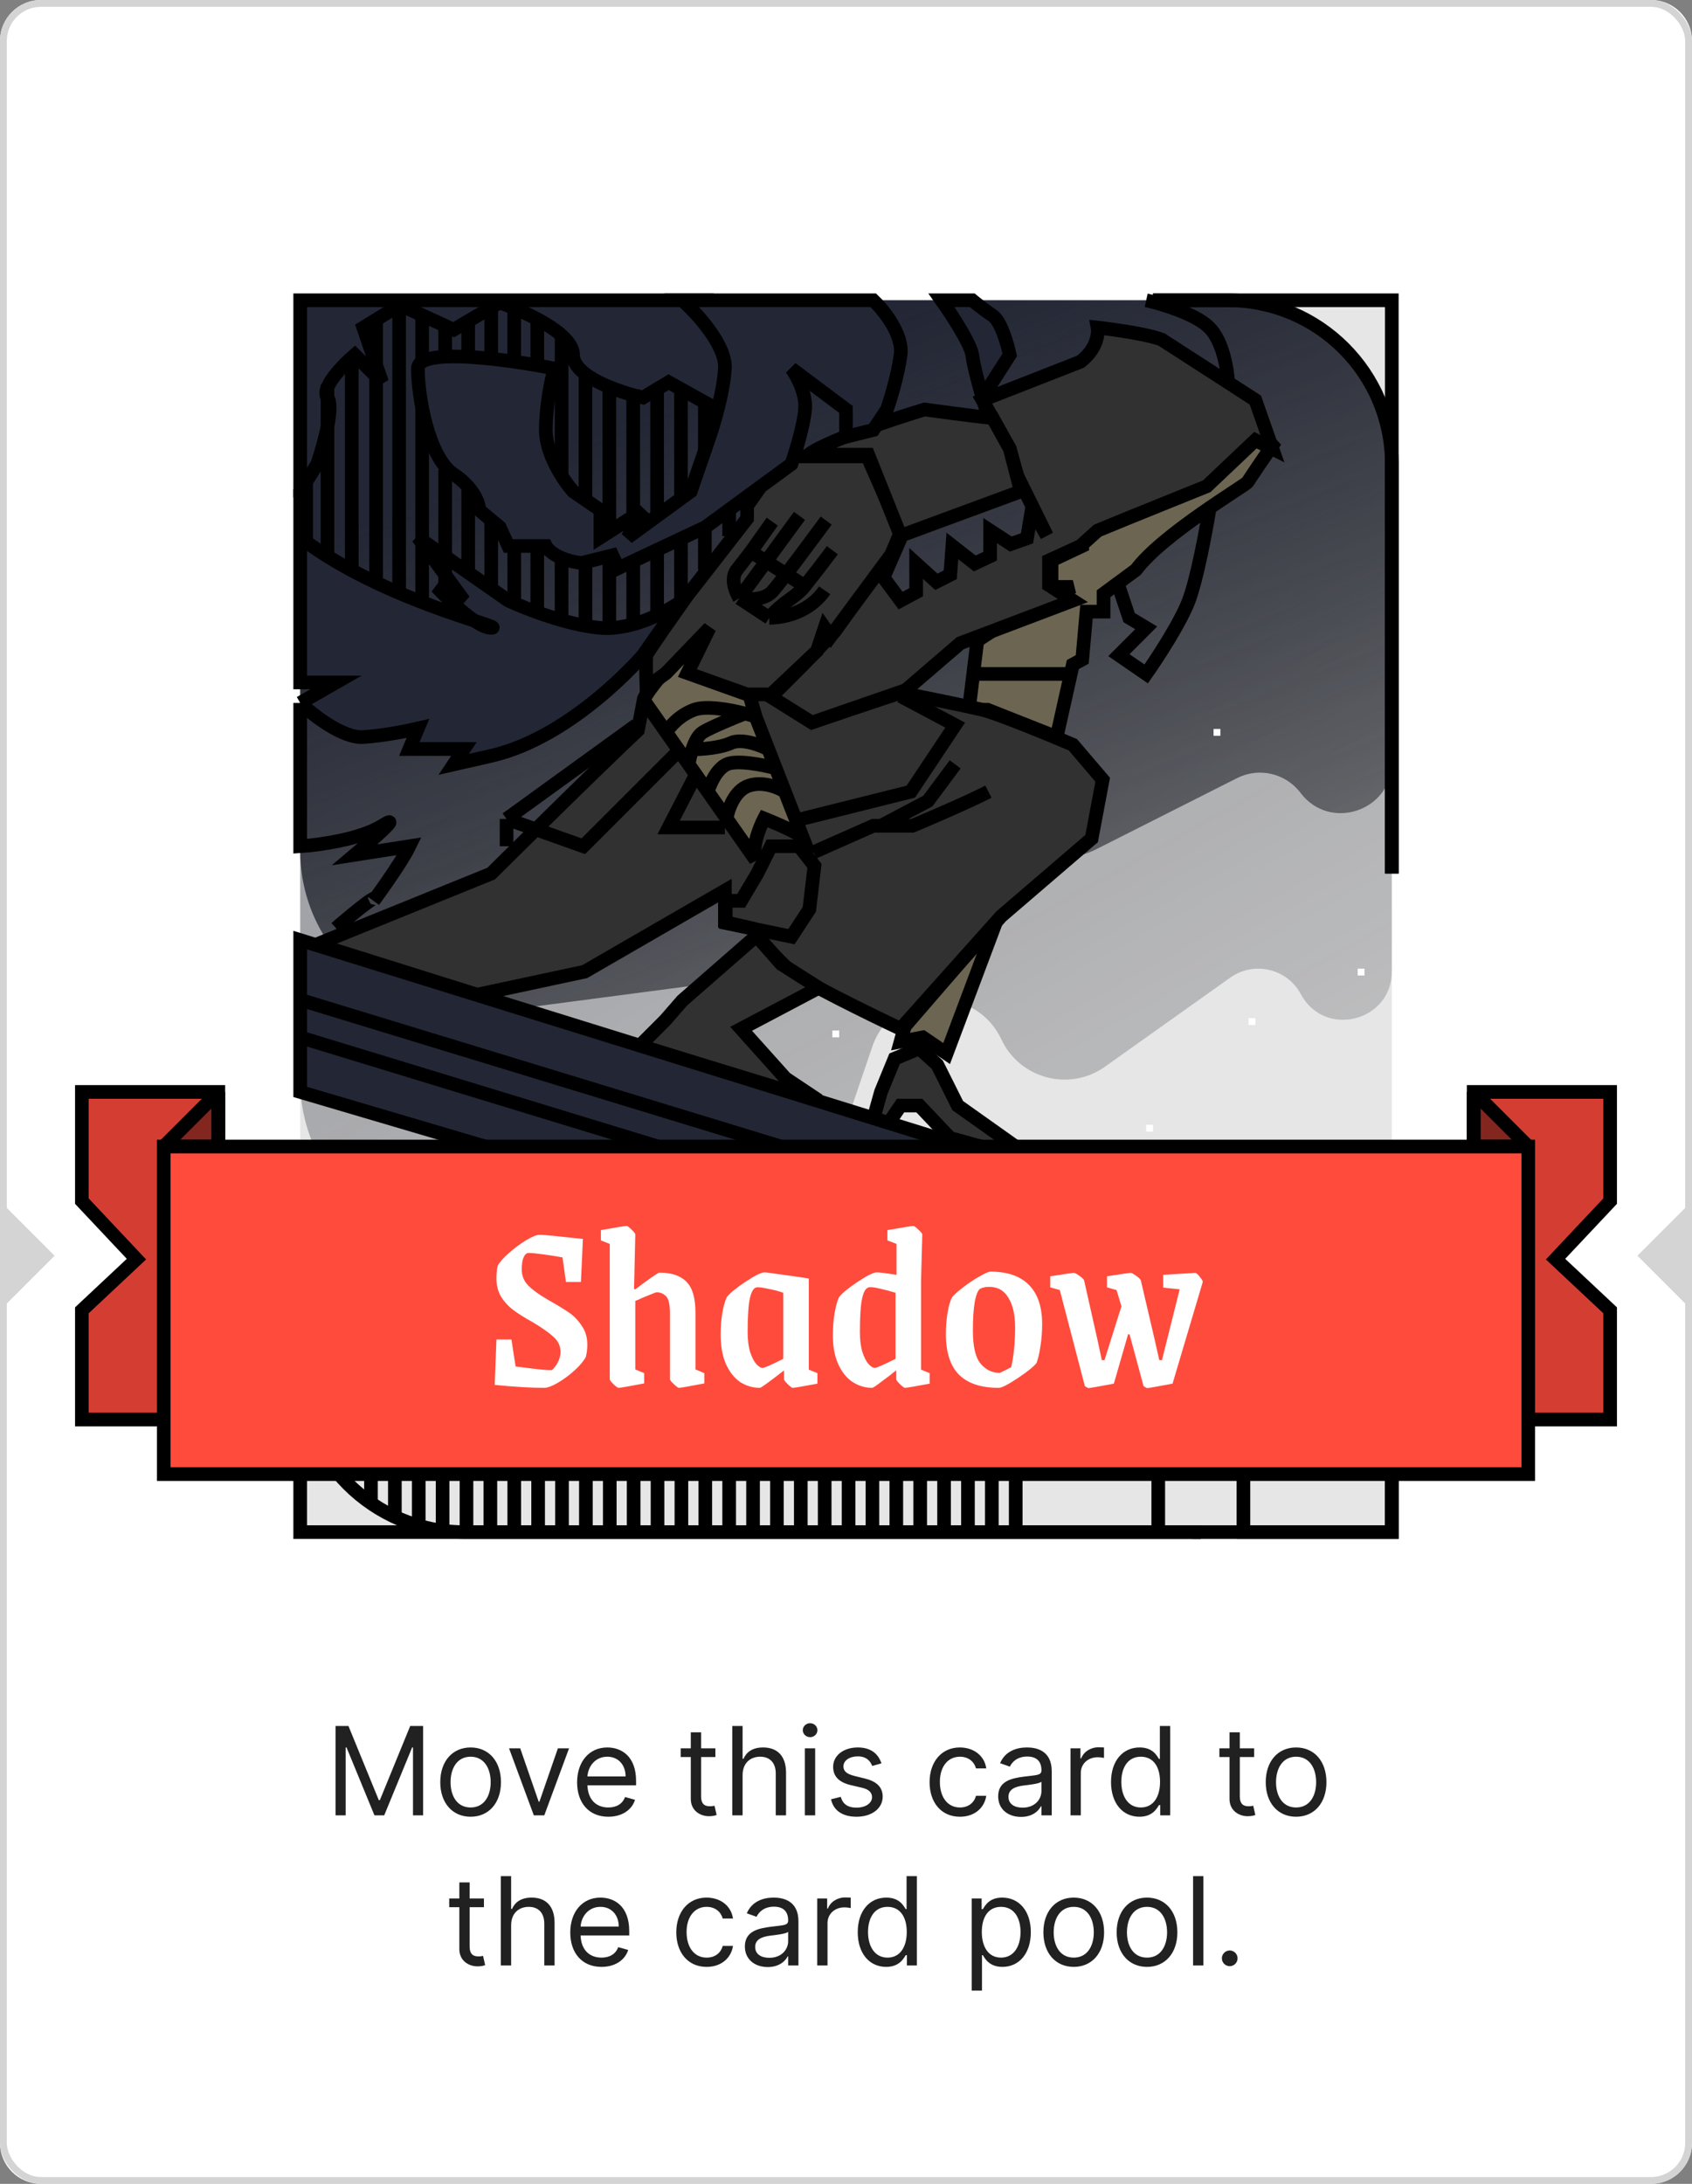 <svg width="248" height="320" viewBox="0 0 248 320" fill="none" xmlns="http://www.w3.org/2000/svg">
<rect x="0" y="0" width="248" height="320" fill="#808080" stroke="none"/>
<path d="M0 6C0 2.686 2.686 0 6 0H242C245.314 0 248 2.686 248 6V314C248 317.314 245.314 320 242 320H6C2.686 320 0 317.314 0 314V6Z" fill="white"/>
<rect x="0.5" y="0.5" width="247" height="319" rx="5.5" fill="white" stroke="#D4D4D4"/>
<rect x="44" y="44" width="160" height="180" fill="black" fill-opacity="0.1"/>
<path opacity="0.4" d="M44 44H180C193.255 44 204 54.745 204 68V142.333C204 149.701 194.151 152.173 190.671 145.679C188.657 141.918 183.8 140.778 180.323 143.25L161.965 156.299C156.771 159.991 149.503 158.088 146.785 152.325C142.862 144.008 130.813 144.686 127.848 153.39L122.043 170.433C119.625 177.529 112.959 182.3 105.462 182.3H68C54.745 182.3 44 171.555 44 158.3V44Z" fill="url(#paint0_linear_155_13)"/>
<path d="M44 44H181.448C193.903 44 204 54.097 204 66.552V111.697C204 118.837 194.918 121.877 190.619 116.176C188.452 113.301 184.537 112.391 181.324 114.014L160.659 124.451C155.72 126.945 149.695 125.352 146.635 120.742C141.947 113.68 131.351 114.418 127.687 122.061L122.235 133.432C119.593 138.943 114.346 142.747 108.287 143.544L71.13 148.431C56.756 150.322 44 139.134 44 124.636V44Z" fill="url(#paint1_linear_155_13)"/>
<path d="M135.25 152L138.75 154.375L146.125 134.75L132.625 150.375L132 152.625L135.25 152Z" fill="#6C6552"/>
<path d="M182.875 70.625C183.175 70.125 185.417 66.833 186.5 65.25L182.875 61.25L172 66.5L158.625 72.75V80L154.125 82.125V86H157.25L146.125 92L143.25 93.875L142 104H144.75L154.875 108L157.25 97.375L158.625 96.625L159.25 89.625H161.75V87L166.5 83.5C170.417 78.25 182.575 71.125 182.875 70.625Z" fill="#6C6552"/>
<path d="M135.25 152L138.75 154.375L146.125 134.75L132.625 150.375L132 152.625L135.25 152Z" stroke="black" stroke-width="2"/>
<path d="M182.875 70.625C183.175 70.125 185.417 66.833 186.5 65.25L182.875 61.25L172 66.5L158.625 72.75V80L154.125 82.125V86H157.25L146.125 92L143.25 93.875L142 104H144.75L154.875 108L157.25 97.375L158.625 96.625L159.25 89.625H161.75V87L166.5 83.5C170.417 78.25 182.575 71.125 182.875 70.625Z" stroke="black" stroke-width="2"/>
<path d="M144 104C141.9 103.5 135.125 102.125 132 101.5L119.25 105.75L113 101.5H110.125L98 98.375L96 99.25L94.375 102.375L93.5 107C86.174 113.903 72 128 72 128L46.438 138.375L69.938 145.75L85.7 142.375L106.25 130.5V135.125L110.125 136C111.25 137.458 114 140.775 116 142.375C118 143.975 127.5 148.625 132 150.75L146.75 134.25L160 122.875L161.625 114.25L157.25 109.125C153.708 107.625 146.1 104.5 144 104Z" fill="#313131"/>
<path d="M119.25 124.875L128 121H129.125M144.875 116C142.175 117.4 136.333 119.917 133.75 121H129.125M129.125 121L136 117.375L140 112M132 101.5C135.125 102.125 141.9 103.5 144 104C146.1 104.5 153.708 107.625 157.25 109.125L161.625 114.25L160 122.875L146.75 134.25L132 150.75C127.5 148.625 118 143.975 116 142.375C114 140.775 111.25 137.458 110.125 136L106.25 135.125V130.5L85.7 142.375L69.938 145.75L46.438 138.375L72 128C72 128 86.174 113.903 93.5 107L94.375 102.375L96 99.25L98 98.375L110.125 101.5H113L119.25 105.75L132 101.5Z" stroke="black" stroke-width="2"/>
<path d="M44 72.875V44H104.625" stroke="black" stroke-width="2"/>
<path d="M204 128V44H169" stroke="black" stroke-width="2"/>
<path d="M204 128V68C204 54.745 193.255 44 180 44H169" stroke="black" stroke-width="2"/>
<path d="M44 181V224.5H176" stroke="black" stroke-width="2"/>
<path d="M44 181V200.5C44 213.755 54.745 224.5 68 224.5H176" stroke="black" stroke-width="2"/>
<path d="M204 172V224.5H174.75" stroke="black" stroke-width="2"/>
<path d="M176.875 71.25L184 64.5L186.5 65.75L184 58.625L170.25 49.75C167.583 48.75 160.875 48 160.875 48C160.875 48 161.364 50.675 158.375 53L144 58.625L148 65.75L149.125 69.75L153.438 78.5L151.242 74.587L150.531 78.875L148.156 79.719L145.125 77.75V81.5L142.875 82.563L139.594 80L139.281 84.219L137.25 85.25L134.281 82.563V86.781L132 88L129.5 84.625L132 78.875L122.375 92.5L118 97.125L113 102.125L119 105.875L132.75 101.125L140.75 94.25L157.25 88L153.75 85.75V82.125L158.375 80L160.875 77.75L165.125 76L176.875 71.25Z" fill="#313131" stroke="black" stroke-width="2"/>
<path d="M132 102L140 106.25L133.5 116L117.5 120M106.25 121.25H98L102 113.5L100 109.5L85.5 124L74.25 120M74.25 120V124M74.25 120L93.25 106.25" stroke="black" stroke-width="2"/>
<path d="M94.375 102.625C94.583 101.333 100.125 95.25 100.125 95.25C100.125 95.25 106.917 100.417 109.75 101.5L110.75 105L112.622 109.8L113.704 112.573L115.041 116L117.625 122.625C116.083 121.542 112 119.933 112 119.933C112 119.933 110 123.708 110.75 126L106.5 119.933L103.745 116L100.942 112L97.653 107.305L94.375 102.625Z" fill="#6C6552"/>
<path d="M110.75 105L109.75 101.5C106.917 100.417 100.125 95.25 100.125 95.25C100.125 95.25 94.583 101.333 94.375 102.625L97.653 107.305M110.75 105C110.322 104.863 109.782 104.706 109.176 104.551M110.75 105L112.622 109.8M97.653 107.305C98.102 106.537 99.55 104.8 101.75 104C103.498 103.364 106.834 103.949 109.176 104.551M97.653 107.305L100.942 112M100.942 112C101.024 111.449 101.199 110.619 101.472 109.8M100.942 112L103.745 116M109.176 104.551C107.617 105.159 104.2 106.561 103 107.305C102.327 107.722 101.82 108.753 101.472 109.8M112.622 109.8C111.457 109.183 108.725 108.135 107.125 108.875C105.525 109.615 102.69 109.8 101.472 109.8M112.622 109.8L113.704 112.573M103.745 116C104.038 114.958 105 112.7 106.5 112C108 111.3 111.928 112.09 113.704 112.573M103.745 116L106.5 119.933M113.704 112.573L115.041 116M115.041 116L117.625 122.625C116.083 121.542 112 119.933 112 119.933C112 119.933 110 123.708 110.75 126L106.5 119.933M115.041 116C114.152 115.417 111.85 114.425 109.75 115.125C107.65 115.825 106.708 118.622 106.5 119.933" stroke="black" stroke-width="2"/>
<path d="M117.125 124H113L111 128L108.625 132H106.375V135.25L116 137.25L118.625 133.25L119.375 126.875L117.125 124Z" stroke="black" stroke-width="2"/>
<path d="M114.626 66.875H127.126L132 78L130.625 81.25L121.75 93.25L120.875 92L119.75 95.375L113 101.75H109.501L100.751 98.625L104 92L97.626 98.625L94.751 100.75C94.709 99.333 94.65 96.4 94.751 96C94.85 95.6 98.792 90 100.751 87.25L109.501 76V74.125L114.626 66.875Z" fill="#313131" stroke="black" stroke-width="2"/>
<path d="M108.361 87.646C108.361 87.646 106.761 85.093 108 83.5C108.508 82.847 110.062 80.844 110.062 80.844M108.361 87.646C108.361 87.646 111.66 88.347 113.187 86.688C114.513 85.246 121.096 76.28 121.096 76.28M108.361 87.646L117.178 75.591M108.361 87.646C108.361 87.646 111.036 89.404 112.75 90.531M113.187 76.438L110.062 80.844M122 80.62C120.679 82.395 119.333 84.143 117.96 85.868M112.75 90.531C114.875 88.031 116.536 87.655 117.96 85.868M112.75 90.531C112.786 90.53 112.823 90.529 112.861 90.528C116.025 90.45 119.066 89.098 120.875 86.5V86.5M110.062 80.844L117.96 85.868" stroke="black" stroke-width="2"/>
<path d="M135.5 60C135.5 60 143 61.041 145.5 61.25L148 65.75L149.625 72L132 78.5L127.25 66.625H118.5C121.708 64.166 135.5 60 135.5 60Z" fill="#313131"/>
<path d="M157.25 98.75H142.5M145.5 61.25C143 61.041 135.5 60 135.5 60C135.5 60 121.708 64.166 118.5 66.625H127.25L132 78.5L149.625 72L148 65.75L145.5 61.25Z" stroke="black" stroke-width="2"/>
<path d="M108.625 150.75L120 144.75L114.5 141.25L110.875 137.125L100 146.625L97.5 149.5L93.75 153.25L120 161.25L115.125 158L108.625 150.75Z" fill="#313131" stroke="black" stroke-width="2"/>
<path d="M129.125 160L131.125 155.125L134.75 153.625L137.375 156L140.375 162L152 170.25L139.25 166.75L134.75 162H132L130.125 164.75L128 164L129.125 160Z" fill="#313131" stroke="black" stroke-width="2"/>
<path d="M44 137.75L180 180V188L176 186.779L172 189.5H168L172 193.5V197.75L169.768 197.092L44 160V146.5V137.75Z" fill="#232735"/>
<path d="M44 146.5V137.75L180 180V188L176 186.779M44 146.5L176 186.779M44 146.5V160L169.768 197.092M176 186.779L172 189.5H168L172 193.5V197.75L169.768 197.092M169.768 197.092V210.5H166.75L169.768 212V224.625M44 186.779L149.75 213.75" stroke="black" stroke-width="2"/>
<path d="M162 188L44 152" stroke="black" stroke-width="2"/>
<path d="M182.25 213.93V224.5H204V208H192V213.93H182.25Z" stroke="black" stroke-width="2"/>
<path d="M49.25 100H44V78.75V72L46.5 68C47.417 65.333 49 59.65 48 58.25C47 56.85 50.25 53.5 52 52L56 56L53.25 48L58.625 44.688L66.5 48.312L73.25 44.312C76.833 45.646 84 48.8 84 52C84 55.2 90.833 57.5 94.25 58.25L98 56L105.188 60C105.688 58.052 106.142 55.838 106.25 54C106.45 50.6 102.167 45.917 100 44H128C129.5 45.417 132.4 49 132 52C131.6 55 130.5 58.583 130 60L128 63L124 64V60L116 54C116.75 55 118.2 57.6 118 60C117.8 62.4 116.583 66.333 116 68L103.375 77.25L90.625 83.25L89.75 81.375L85.25 82.5C81.85 82.1 80.333 80.667 80 80H74.5L73.25 77.25L70.25 74.75C70.25 73.833 69.5 71.5 66.5 69.5C62.75 67 61.25 58 61.25 54C61.25 50.8 74.583 52.667 81.25 54C80.833 55.5 80 59.4 80 63C80 66.6 82.667 70.5 84 72L88 74.75V78.75L94.25 74.75L92 78.75L101.25 72L104 64C104.306 63.12 104.764 61.655 105.188 60L98 56L94.25 58.25C90.833 57.5 84 55.2 84 52C84 48.8 76.833 45.646 73.25 44.312L66.5 48.312L58.625 44.688L53.25 48L56 56L52 52C50.25 53.5 47 56.85 48 58.25C49 59.65 47.417 65.333 46.5 68L44 72V78.75C52.523 85.32 64.326 89.242 69.554 90.962C67.566 89.639 65.245 87.358 64 86L68 88L61.25 78.75L74.5 88C77 89.167 83.2 91.6 88 92C92.8 92.4 98 89.5 100 88C98.667 89.583 94.25 96 94.25 96C94.25 96 84 108 72 110.75L66.5 112L68 109.75H60L61.25 106.75C59.833 107.083 56.25 107.8 53.25 108C50.25 108.2 45.833 104.75 44 103L49.25 100Z" fill="#232735"/>
<path d="M142.5 52C142.3 50.4 139.417 46 138 44H142.5C143 44.417 144.3 45.45 145.5 46.25C146.7 47.05 147.667 50.417 148 52L144 58.25C143.583 56.833 142.7 53.6 142.5 52Z" fill="#232735"/>
<path d="M44 103L49.25 100H44V78.75M44 103C45.833 104.75 50.25 108.2 53.25 108C56.25 107.8 59.833 107.083 61.25 106.75L60 109.75H68L66.5 112L72 110.75C84 108 94.25 96 94.25 96C94.25 96 98.667 89.583 100 88C98 89.5 92.8 92.4 88 92C83.2 91.6 77 89.167 74.5 88L61.25 78.75L68 88L64 86C65.833 88 70 92 72 92C74.5 92 56 88 44 78.75M44 103V124C46.667 123.833 52.8 123 56 121C59.2 119 54.667 123 52 125.25L60 124C58.75 126.583 54.75 132 54.75 132C56 130.265 50.167 135.167 49.25 136M44 78.75V72L46.5 68C47.417 65.333 49 59.65 48 58.25C47 56.85 50.25 53.5 52 52L56 56L53.25 48L58.625 44.688L66.5 48.312L73.25 44.312C76.833 45.646 84 48.8 84 52C84 55.2 90.833 57.5 94.25 58.25L98 56L105.188 60M168 44C170.25 44.5 175.25 46 177.25 48C179.25 50 179.917 54.167 180 56M177.25 74.75C176.75 77.833 175.45 84.8 174.25 88C173.05 91.2 169.583 96.5 168 98.75L164 96L168 92L165.5 90.5L164 86M105.188 60C105.688 58.052 106.142 55.838 106.25 54C106.45 50.6 102.167 45.917 100 44H128C129.5 45.417 132.4 49 132 52C131.6 55 130.5 58.583 130 60L128 63L124 64V60L116 54C116.75 55 118.2 57.6 118 60C117.8 62.4 116.583 66.333 116 68L103.375 77.25L90.625 83.25L89.75 81.375L85.25 82.5C81.85 82.1 80.333 80.667 80 80H74.5L73.25 77.25L70.25 74.75C70.25 73.833 69.5 71.5 66.5 69.5C62.75 67 61.25 58 61.25 54C61.25 50.8 74.583 52.667 81.25 54C80.833 55.5 80 59.4 80 63C80 66.6 82.667 70.5 84 72L88 74.75V78.75L94.25 74.75L92 78.75L101.25 72L104 64C104.306 63.12 104.764 61.655 105.188 60ZM138 44C139.417 46 142.3 50.4 142.5 52C142.7 53.6 143.583 56.833 144 58.25L148 52C147.667 50.417 146.7 47.05 145.5 46.25C144.3 45.45 143 44.417 142.5 44H138Z" stroke="black" stroke-width="2"/>
<rect x="183" y="149.188" width="1" height="1" fill="white"/>
<rect x="177.875" y="106.812" width="1" height="1" fill="white"/>
<rect x="199" y="141.938" width="1" height="1" fill="white"/>
<rect x="168" y="164.812" width="1" height="1" fill="white"/>
<rect x="122" y="151" width="1" height="1" fill="white"/>
<path d="M47.375 188V212.437" stroke="black" stroke-width="2"/>
<path d="M50.875 188V217.375" stroke="black" stroke-width="2"/>
<path d="M54.375 189.625L54.375 220" stroke="black" stroke-width="2"/>
<path d="M57.875 189.625L57.875 222" stroke="black" stroke-width="2"/>
<path d="M61.375 190.875L61.375 224" stroke="black" stroke-width="2"/>
<path d="M64.875 192L64.875 224" stroke="black" stroke-width="2"/>
<path d="M68.375 193.125L68.375 224" stroke="black" stroke-width="2"/>
<path d="M71.875 193.125L71.875 224" stroke="black" stroke-width="2"/>
<path d="M75.375 194.5L75.375 224" stroke="black" stroke-width="2"/>
<path d="M75.375 44L75.375 52.875" stroke="black" stroke-width="2"/>
<path d="M75.375 80L75.375 88.438" stroke="black" stroke-width="2"/>
<path d="M78.75 46.688L78.75 52.875" stroke="black" stroke-width="2"/>
<path d="M78.75 80.188L78.75 90" stroke="black" stroke-width="2"/>
<path d="M82.312 49.312L82.312 69.438" stroke="black" stroke-width="2"/>
<path d="M82.312 81.625L82.312 90.688" stroke="black" stroke-width="2"/>
<path d="M85.812 55.125L85.812 73.688" stroke="black" stroke-width="2"/>
<path d="M85.812 82.375L85.812 91.688" stroke="black" stroke-width="2"/>
<path d="M89.312 57.062L89.312 77.5" stroke="black" stroke-width="2"/>
<path d="M89.312 81.625L89.312 92.438" stroke="black" stroke-width="2"/>
<path d="M92.812 57.062L92.812 77.5" stroke="black" stroke-width="2"/>
<path d="M92.812 82L92.812 91.688" stroke="black" stroke-width="2"/>
<path d="M96.312 57.062L96.312 75.591" stroke="black" stroke-width="2"/>
<path d="M96.312 80.5V90" stroke="black" stroke-width="2"/>
<path d="M99.812 57.062L99.812 72.875" stroke="black" stroke-width="2"/>
<path d="M99.812 78.562L99.812 88" stroke="black" stroke-width="2"/>
<path d="M103.312 58.938L103.313 66.327" stroke="black" stroke-width="2"/>
<path d="M103.312 76.938L103.313 83.5" stroke="black" stroke-width="2"/>
<path d="M106.875 75.109L106.875 78.562" stroke="black" stroke-width="2"/>
<path d="M72 44L72 52.875" stroke="black" stroke-width="2"/>
<path d="M72 76L72 86.375" stroke="black" stroke-width="2"/>
<path d="M68.625 46.688L68.625 52.875" stroke="black" stroke-width="2"/>
<path d="M68.625 71.375L68.625 83.5" stroke="black" stroke-width="2"/>
<path d="M65.25 68.844L65.25 81.375" stroke="black" stroke-width="2"/>
<path d="M65.25 47.688L65.25 52.875" stroke="black" stroke-width="2"/>
<path d="M65.25 81.188L65.25 86.375" stroke="black" stroke-width="2"/>
<path d="M61.875 46.375L61.875 52.875" stroke="black" stroke-width="2"/>
<path d="M61.875 59.827L61.875 80" stroke="black" stroke-width="2"/>
<path d="M61.875 79.875L61.875 88.438" stroke="black" stroke-width="2"/>
<path d="M58.5 44L58.5 87.375" stroke="black" stroke-width="2"/>
<path d="M55.125 46.375L55.125 85.375" stroke="black" stroke-width="2"/>
<path d="M51.562 52L51.562 83.5" stroke="black" stroke-width="2"/>
<path d="M48 56.312L48 81.375" stroke="black" stroke-width="2"/>
<path d="M44.875 70.062L44.875 79.375" stroke="black" stroke-width="2"/>
<path d="M78.875 196L78.875 224" stroke="black" stroke-width="2"/>
<path d="M82.375 196L82.375 224" stroke="black" stroke-width="2"/>
<path d="M85.875 197L85.875 224" stroke="black" stroke-width="2"/>
<path d="M89.375 198.375L89.375 224" stroke="black" stroke-width="2"/>
<path d="M92.875 199L92.875 224" stroke="black" stroke-width="2"/>
<path d="M96.375 200L96.375 224" stroke="black" stroke-width="2"/>
<path d="M99.875 200.875L99.875 224" stroke="black" stroke-width="2"/>
<path d="M103.375 201.625L103.375 224" stroke="black" stroke-width="2"/>
<path d="M106.875 202.75L106.875 224" stroke="black" stroke-width="2"/>
<path d="M110.375 204L110.375 224" stroke="black" stroke-width="2"/>
<path d="M113.875 204.625L113.875 224" stroke="black" stroke-width="2"/>
<path d="M117.375 206L117.375 224" stroke="black" stroke-width="2"/>
<path d="M120.875 206L120.875 224" stroke="black" stroke-width="2"/>
<path d="M124.375 206.812L124.375 224" stroke="black" stroke-width="2"/>
<path d="M127.875 208L127.875 224" stroke="black" stroke-width="2"/>
<path d="M131.375 209.25L131.375 224" stroke="black" stroke-width="2"/>
<path d="M134.875 209.25L134.875 224" stroke="black" stroke-width="2"/>
<path d="M138.375 211.188L138.375 224" stroke="black" stroke-width="2"/>
<path d="M141.875 212L141.875 224" stroke="black" stroke-width="2"/>
<path d="M145.375 212.438L145.375 224" stroke="black" stroke-width="2"/>
<path d="M148.875 213.375L148.875 224" stroke="black" stroke-width="2"/>
<path d="M49.182 252.909V266H50.665V256.054H50.793L54.884 266H56.315L60.406 256.054H60.534V266H62.017V252.909H60.125L55.676 263.776H55.523L51.074 252.909H49.182ZM68.98 266.205C71.639 266.205 73.428 264.185 73.428 261.142C73.428 258.074 71.639 256.054 68.98 256.054C66.321 256.054 64.531 258.074 64.531 261.142C64.531 264.185 66.321 266.205 68.98 266.205ZM68.98 264.849C66.96 264.849 66.039 263.111 66.039 261.142C66.039 259.173 66.96 257.409 68.98 257.409C71 257.409 71.92 259.173 71.92 261.142C71.92 263.111 71 264.849 68.98 264.849ZM83.408 256.182H81.772L79.061 264.006H78.959L76.249 256.182H74.613L78.243 266H79.777L83.408 256.182ZM89.164 266.205C91.159 266.205 92.616 265.207 93.076 263.724L91.619 263.315C91.235 264.338 90.347 264.849 89.164 264.849C87.394 264.849 86.173 263.705 86.102 261.602H93.23V260.963C93.23 257.307 91.056 256.054 89.011 256.054C86.352 256.054 84.587 258.151 84.587 261.168C84.587 264.185 86.326 266.205 89.164 266.205ZM86.102 260.298C86.205 258.771 87.285 257.409 89.011 257.409C90.647 257.409 91.695 258.636 91.695 260.298H86.102ZM104.857 256.182H102.76V253.83H101.252V256.182H99.769V257.46H101.252V263.597C101.252 265.31 102.632 266.128 103.911 266.128C104.473 266.128 104.831 266.026 105.036 265.949L104.729 264.594C104.601 264.619 104.396 264.67 104.064 264.67C103.399 264.67 102.76 264.466 102.76 263.188V257.46H104.857V256.182ZM108.845 260.094C108.845 258.381 109.938 257.409 111.428 257.409C112.847 257.409 113.703 258.304 113.703 259.864V266H115.212V259.761C115.212 257.237 113.869 256.054 111.862 256.054C110.315 256.054 109.433 256.7 108.973 257.716H108.845V252.909H107.337V266H108.845V260.094ZM117.972 266H119.48V256.182H117.972V266ZM118.739 254.545C119.327 254.545 119.812 254.085 119.812 253.523C119.812 252.96 119.327 252.5 118.739 252.5C118.15 252.5 117.665 252.96 117.665 253.523C117.665 254.085 118.15 254.545 118.739 254.545ZM129.198 258.381C128.725 256.987 127.663 256.054 125.72 256.054C123.649 256.054 122.115 257.23 122.115 258.892C122.115 260.247 122.921 261.155 124.723 261.577L126.359 261.96C127.35 262.19 127.817 262.663 127.817 263.341C127.817 264.185 126.922 264.875 125.516 264.875C124.282 264.875 123.509 264.344 123.24 263.29L121.808 263.648C122.16 265.316 123.534 266.205 125.541 266.205C127.823 266.205 129.377 264.958 129.377 263.264C129.377 261.896 128.52 261.033 126.769 260.605L125.311 260.247C124.148 259.96 123.624 259.57 123.624 258.815C123.624 257.972 124.519 257.358 125.72 257.358C127.037 257.358 127.58 258.087 127.842 258.764L129.198 258.381ZM140.698 266.205C142.872 266.205 144.304 264.875 144.559 263.136H143.051C142.769 264.21 141.875 264.849 140.698 264.849C138.909 264.849 137.758 263.366 137.758 261.091C137.758 258.866 138.934 257.409 140.698 257.409C142.028 257.409 142.821 258.227 143.051 259.122H144.559C144.304 257.281 142.744 256.054 140.673 256.054C138.014 256.054 136.25 258.151 136.25 261.142C136.25 264.082 137.937 266.205 140.698 266.205ZM149.654 266.23C151.367 266.23 152.262 265.31 152.568 264.67H152.645V266H154.154V259.531C154.154 256.412 151.776 256.054 150.523 256.054C149.04 256.054 147.353 256.565 146.585 258.355L148.017 258.866C148.35 258.151 149.136 257.384 150.574 257.384C151.961 257.384 152.645 258.119 152.645 259.378V259.429C152.645 260.158 151.904 260.094 150.114 260.324C148.292 260.56 146.304 260.963 146.304 263.213C146.304 265.131 147.787 266.23 149.654 266.23ZM149.884 264.875C148.682 264.875 147.813 264.338 147.813 263.29C147.813 262.139 148.861 261.781 150.037 261.628C150.676 261.551 152.389 261.372 152.645 261.065V262.446C152.645 263.673 151.674 264.875 149.884 264.875ZM156.907 266H158.416V259.787C158.416 258.457 159.464 257.486 160.896 257.486C161.298 257.486 161.714 257.562 161.816 257.588V256.054C161.644 256.041 161.247 256.028 161.024 256.028C159.847 256.028 158.825 256.693 158.467 257.665H158.364V256.182H156.907V266ZM167.013 266.205C168.905 266.205 169.544 265.028 169.877 264.491H170.055V266H171.513V252.909H170.004V257.741H169.877C169.544 257.23 168.956 256.054 167.038 256.054C164.558 256.054 162.845 258.023 162.845 261.116C162.845 264.236 164.558 266.205 167.013 266.205ZM167.217 264.849C165.325 264.849 164.354 263.188 164.354 261.091C164.354 259.02 165.3 257.409 167.217 257.409C169.058 257.409 170.03 258.892 170.03 261.091C170.03 263.315 169.033 264.849 167.217 264.849ZM183.818 256.182H181.721V253.83H180.212V256.182H178.729V257.46H180.212V263.597C180.212 265.31 181.593 266.128 182.872 266.128C183.434 266.128 183.792 266.026 183.997 265.949L183.69 264.594C183.562 264.619 183.357 264.67 183.025 264.67C182.36 264.67 181.721 264.466 181.721 263.188V257.46H183.818V256.182ZM189.97 266.205C192.629 266.205 194.419 264.185 194.419 261.142C194.419 258.074 192.629 256.054 189.97 256.054C187.311 256.054 185.521 258.074 185.521 261.142C185.521 264.185 187.311 266.205 189.97 266.205ZM189.97 264.849C187.95 264.849 187.03 263.111 187.03 261.142C187.03 259.173 187.95 257.409 189.97 257.409C191.99 257.409 192.91 259.173 192.91 261.142C192.91 263.111 191.99 264.849 189.97 264.849ZM70.931 278.182H68.834V275.83H67.326V278.182H65.843V279.46H67.326V285.597C67.326 287.31 68.706 288.128 69.985 288.128C70.547 288.128 70.905 288.026 71.11 287.949L70.803 286.594C70.675 286.619 70.471 286.67 70.138 286.67C69.474 286.67 68.834 286.466 68.834 285.188V279.46H70.931V278.182ZM74.919 282.094C74.919 280.381 76.013 279.409 77.502 279.409C78.921 279.409 79.777 280.304 79.777 281.864V288H81.286V281.761C81.286 279.237 79.944 278.054 77.936 278.054C76.39 278.054 75.507 278.7 75.047 279.716H74.919V274.909H73.411V288H74.919V282.094ZM88.162 288.205C90.156 288.205 91.614 287.207 92.074 285.724L90.617 285.315C90.233 286.338 89.345 286.849 88.162 286.849C86.392 286.849 85.171 285.705 85.1 283.602H92.228V282.963C92.228 279.307 90.054 278.054 88.009 278.054C85.35 278.054 83.585 280.151 83.585 283.168C83.585 286.185 85.324 288.205 88.162 288.205ZM85.1 282.298C85.203 280.771 86.283 279.409 88.009 279.409C89.645 279.409 90.693 280.636 90.693 282.298H85.1ZM103.573 288.205C105.747 288.205 107.179 286.875 107.434 285.136H105.926C105.644 286.21 104.75 286.849 103.573 286.849C101.784 286.849 100.633 285.366 100.633 283.091C100.633 280.866 101.809 279.409 103.573 279.409C104.903 279.409 105.696 280.227 105.926 281.122H107.434C107.179 279.281 105.619 278.054 103.548 278.054C100.889 278.054 99.125 280.151 99.125 283.142C99.125 286.082 100.812 288.205 103.573 288.205ZM112.529 288.23C114.242 288.23 115.137 287.31 115.443 286.67H115.52V288H117.029V281.531C117.029 278.412 114.651 278.054 113.398 278.054C111.915 278.054 110.228 278.565 109.46 280.355L110.892 280.866C111.225 280.151 112.011 279.384 113.449 279.384C114.836 279.384 115.52 280.119 115.52 281.378V281.429C115.52 282.158 114.779 282.094 112.989 282.324C111.167 282.56 109.179 282.963 109.179 285.213C109.179 287.131 110.662 288.23 112.529 288.23ZM112.759 286.875C111.557 286.875 110.688 286.338 110.688 285.29C110.688 284.139 111.736 283.781 112.912 283.628C113.551 283.551 115.264 283.372 115.52 283.065V284.446C115.52 285.673 114.549 286.875 112.759 286.875ZM119.782 288H121.291V281.787C121.291 280.457 122.339 279.486 123.771 279.486C124.173 279.486 124.589 279.562 124.691 279.588V278.054C124.519 278.041 124.122 278.028 123.899 278.028C122.722 278.028 121.7 278.693 121.342 279.665H121.239V278.182H119.782V288ZM129.888 288.205C131.78 288.205 132.419 287.028 132.752 286.491H132.93V288H134.388V274.909H132.879V279.741H132.752C132.419 279.23 131.831 278.054 129.913 278.054C127.433 278.054 125.72 280.023 125.72 283.116C125.72 286.236 127.433 288.205 129.888 288.205ZM130.092 286.849C128.2 286.849 127.229 285.188 127.229 283.091C127.229 281.02 128.175 279.409 130.092 279.409C131.933 279.409 132.905 280.892 132.905 283.091C132.905 285.315 131.908 286.849 130.092 286.849ZM142.423 291.682H143.931V286.491H144.059C144.391 287.028 145.031 288.205 146.923 288.205C149.377 288.205 151.09 286.236 151.09 283.116C151.09 280.023 149.377 278.054 146.897 278.054C144.979 278.054 144.391 279.23 144.059 279.741H143.88V278.182H142.423V291.682ZM143.906 283.091C143.906 280.892 144.877 279.409 146.718 279.409C148.636 279.409 149.582 281.02 149.582 283.091C149.582 285.188 148.61 286.849 146.718 286.849C144.903 286.849 143.906 285.315 143.906 283.091ZM157.38 288.205C160.039 288.205 161.829 286.185 161.829 283.142C161.829 280.074 160.039 278.054 157.38 278.054C154.721 278.054 152.931 280.074 152.931 283.142C152.931 286.185 154.721 288.205 157.38 288.205ZM157.38 286.849C155.36 286.849 154.44 285.111 154.44 283.142C154.44 281.173 155.36 279.409 157.38 279.409C159.4 279.409 160.32 281.173 160.32 283.142C160.32 285.111 159.4 286.849 157.38 286.849ZM168.12 288.205C170.779 288.205 172.569 286.185 172.569 283.142C172.569 280.074 170.779 278.054 168.12 278.054C165.461 278.054 163.671 280.074 163.671 283.142C163.671 286.185 165.461 288.205 168.12 288.205ZM168.12 286.849C166.1 286.849 165.18 285.111 165.18 283.142C165.18 281.173 166.1 279.409 168.12 279.409C170.14 279.409 171.061 281.173 171.061 283.142C171.061 285.111 170.14 286.849 168.12 286.849ZM176.38 274.909H174.872V288H176.38V274.909ZM180.243 288.102C180.876 288.102 181.393 287.585 181.393 286.952C181.393 286.319 180.876 285.801 180.243 285.801C179.61 285.801 179.092 286.319 179.092 286.952C179.092 287.585 179.61 288.102 180.243 288.102Z" fill="black" fill-opacity="0.87"/>
<path d="M216 160H236V176L228 184.5L236 192V208H226H216V160Z" fill="#FF4B3C" stroke="black" stroke-width="2"/>
<path d="M216 160H236V176L228 184.5L236 192V208H226H216V160Z" fill="black" fill-opacity="0.17"/>
<path d="M224 168L216 160V168H224Z" fill="black" fill-opacity="0.38" stroke="black" stroke-width="2" stroke-linejoin="bevel"/>
<path d="M248 176L240 184L248 192V176Z" fill="#D4D4D4"/>
<path d="M32 160H12V176L20 184.5L12 192V208H22H32V160Z" fill="#FF4B3C" stroke="black" stroke-width="2"/>
<path d="M32 160H12V176L20 184.5L12 192V208H22H32V160Z" fill="black" fill-opacity="0.17"/>
<path d="M24 168L32 160V168H24Z" fill="black" fill-opacity="0.38" stroke="black" stroke-width="2" stroke-linejoin="bevel"/>
<path d="M0 176L8 184L0 192V176Z" fill="#D4D4D4"/>
<path d="M224 168H24V216H224V168Z" fill="#FF4B3C" stroke="black" stroke-width="2"/>
<path d="M79.748 203.36C77.852 203.36 75.44 203.216 72.512 202.928L72.764 196.268H74.96L75.572 200.228C76.508 200.348 77.468 200.468 78.452 200.588C79.436 200.708 80.216 200.768 80.792 200.768C80.912 200.768 81.08 200.624 81.296 200.336C81.536 200.048 81.74 199.7 81.908 199.292C82.076 198.884 82.16 198.5 82.16 198.14C82.16 197.252 81.824 196.508 81.152 195.908C80.48 195.284 79.46 194.564 78.092 193.748C76.964 193.124 76.04 192.548 75.32 192.02C74.6 191.492 73.988 190.844 73.484 190.076C73.004 189.284 72.764 188.36 72.764 187.304C72.764 186.608 72.824 185.996 72.944 185.468C73.232 184.94 73.784 184.316 74.6 183.596C75.416 182.876 76.256 182.252 77.12 181.724C78.008 181.196 78.668 180.932 79.1 180.932C79.652 180.932 81.764 181.136 85.436 181.544L85.148 187.844H82.952L82.448 184.244C81.656 184.1 80.744 183.956 79.712 183.812C78.704 183.668 77.96 183.596 77.48 183.596C77.192 183.596 76.952 183.8 76.76 184.208C76.568 184.616 76.472 185.216 76.472 186.008C76.472 186.944 76.796 187.736 77.444 188.384C78.092 189.032 79.04 189.716 80.288 190.436C81.68 191.228 82.724 191.864 83.42 192.344C84.116 192.824 84.728 193.46 85.256 194.252C85.808 195.02 86.084 195.944 86.084 197.024C86.084 197.648 86.012 198.248 85.868 198.824C85.556 199.424 85.004 200.084 84.212 200.804C83.42 201.524 82.592 202.136 81.728 202.64C80.888 203.12 80.228 203.36 79.748 203.36ZM90.668 203.36C90.548 203.36 90.296 203.18 89.912 202.82C89.552 202.46 89.372 202.22 89.372 202.1V182.264L88.076 181.76V180.248C90.356 179.84 91.616 179.636 91.856 179.636C91.976 179.636 92.216 179.816 92.576 180.176C92.936 180.512 93.116 180.752 93.116 180.896L92.936 188.888L93.116 188.924C93.812 188.396 94.544 187.856 95.312 187.304C96.104 186.752 96.548 186.476 96.644 186.476C98.42 186.476 99.74 186.92 100.604 187.808C101.492 188.672 101.936 190.196 101.936 192.38V200.66L103.232 201.2V202.712C100.976 203.144 99.74 203.36 99.524 203.36C99.404 203.36 99.152 203.18 98.768 202.82C98.384 202.46 98.192 202.22 98.192 202.1V192.38C98.192 191.084 97.988 190.256 97.58 189.896C97.196 189.536 96.752 189.356 96.248 189.356C96.152 189.356 95.444 189.632 94.124 190.184C93.956 190.256 93.776 190.34 93.584 190.436C93.416 190.508 93.26 190.568 93.116 190.616V200.66L94.412 201.2V202.712C92.156 203.144 90.908 203.36 90.668 203.36ZM111.385 203.36C110.329 203.36 109.357 203.072 108.469 202.496C107.605 201.896 106.909 201.008 106.381 199.832C105.877 198.656 105.625 197.216 105.625 195.512C105.625 194.384 105.709 193.34 105.877 192.38C106.045 191.396 106.261 190.628 106.525 190.076C106.933 189.524 107.833 188.78 109.225 187.844C110.641 186.908 111.577 186.44 112.033 186.44C112.297 186.44 113.233 186.56 114.841 186.8C116.449 187.016 117.685 187.196 118.549 187.34V200.696L119.809 201.2V202.748C117.625 203.156 116.413 203.36 116.173 203.36C116.077 203.36 115.837 203.18 115.453 202.82C115.093 202.46 114.913 202.22 114.913 202.1V200.804C112.729 202.508 111.553 203.36 111.385 203.36ZM111.781 200.444C112.021 200.444 113.029 200 114.805 199.112V189.428C114.229 189.212 113.497 189.02 112.609 188.852C111.745 188.66 111.169 188.588 110.881 188.636C110.449 188.732 110.125 189.272 109.909 190.256C109.693 191.24 109.585 192.884 109.585 195.188C109.585 196.34 109.705 197.312 109.945 198.104C110.209 198.896 110.509 199.484 110.845 199.868C111.205 200.252 111.517 200.444 111.781 200.444ZM127.838 203.36C126.806 203.36 125.846 203.072 124.958 202.496C124.094 201.92 123.398 201.056 122.87 199.904C122.342 198.752 122.078 197.348 122.078 195.692C122.078 194.492 122.162 193.4 122.33 192.416C122.498 191.408 122.714 190.628 122.978 190.076C123.386 189.524 124.286 188.78 125.678 187.844C127.094 186.908 128.03 186.44 128.486 186.44C128.942 186.44 129.914 186.56 131.402 186.8V182.264L130.07 181.76V180.248C132.398 179.84 133.67 179.636 133.886 179.636C134.006 179.636 134.246 179.816 134.606 180.176C134.99 180.512 135.182 180.752 135.182 180.896L135.002 187.556V200.696L136.262 201.2V202.748C134.078 203.156 132.866 203.36 132.626 203.36C132.53 203.36 132.29 203.18 131.906 202.82C131.546 202.46 131.366 202.22 131.366 202.1V200.804C131.054 201.02 130.778 201.236 130.538 201.452C130.322 201.62 129.842 201.98 129.098 202.532C128.378 203.084 127.958 203.36 127.838 203.36ZM128.234 200.444C128.45 200.444 129.458 200 131.258 199.112V189.428C130.562 189.212 129.794 189.008 128.954 188.816C128.138 188.624 127.598 188.564 127.334 188.636C126.902 188.732 126.578 189.272 126.362 190.256C126.146 191.24 126.038 192.884 126.038 195.188C126.038 196.34 126.158 197.312 126.398 198.104C126.662 198.896 126.962 199.484 127.298 199.868C127.658 200.252 127.97 200.444 128.234 200.444ZM146.377 203.36C143.809 203.36 141.877 202.724 140.581 201.452C139.285 200.156 138.637 198.164 138.637 195.476C138.637 194.396 138.721 193.352 138.889 192.344C139.057 191.336 139.273 190.592 139.537 190.112C139.801 189.752 140.329 189.272 141.121 188.672C141.913 188.048 142.717 187.508 143.533 187.052C144.349 186.572 144.901 186.332 145.189 186.332C147.685 186.332 149.569 186.992 150.841 188.312C152.113 189.608 152.749 191.504 152.749 194C152.749 195.152 152.665 196.244 152.497 197.276C152.353 198.284 152.161 199.1 151.921 199.724C151.513 200.252 150.589 200.996 149.149 201.956C147.733 202.892 146.809 203.36 146.377 203.36ZM146.521 201.164C146.665 201.116 147.229 200.84 148.213 200.336C148.597 198.632 148.789 196.676 148.789 194.468C148.789 192.668 148.465 191.24 147.817 190.184C147.193 189.104 146.257 188.564 145.009 188.564C144.481 188.564 144.049 188.648 143.713 188.816C143.377 188.984 143.101 189.608 142.885 190.688C142.693 191.768 142.597 193.196 142.597 194.972C142.597 197.276 142.969 198.884 143.713 199.796C144.481 200.708 145.417 201.164 146.521 201.164ZM159.55 203.396C159.478 203.396 159.298 203.3 159.01 203.108L155.338 189.032L153.934 188.636V187.016C156.046 186.68 157.21 186.512 157.426 186.512C157.546 186.512 157.81 186.656 158.218 186.944C158.626 187.232 158.854 187.46 158.902 187.628L160.846 196.268L161.494 199.292H161.89L164.374 191.408L163.654 189.032L162.25 188.636V187.016C164.362 186.68 165.526 186.512 165.742 186.512C165.862 186.512 166.126 186.656 166.534 186.944C166.942 187.232 167.17 187.46 167.218 187.628L169.234 196.268L169.918 199.292H170.314L172.906 188.924L170.494 188.672V186.8L175.21 186.512C175.33 186.512 175.534 186.692 175.822 187.052C176.134 187.412 176.29 187.676 176.29 187.844L171.862 202.748C169.558 203.18 168.322 203.396 168.154 203.396C168.082 203.396 167.902 203.3 167.614 203.108L165.562 195.512H165.346L163.258 202.748C160.954 203.18 159.718 203.396 159.55 203.396Z" fill="white"/>
<defs>
<linearGradient id="paint0_linear_155_13" x1="127" y1="49.219" x2="245.233" y2="261.056" gradientUnits="userSpaceOnUse">
<stop stop-color="#232735"/>
<stop offset="1" stop-opacity="0"/>
</linearGradient>
<linearGradient id="paint1_linear_155_13" x1="127" y1="47.708" x2="194.645" y2="218.285" gradientUnits="userSpaceOnUse">
<stop stop-color="#232735"/>
<stop offset="1" stop-opacity="0"/>
</linearGradient>
</defs>
</svg>

